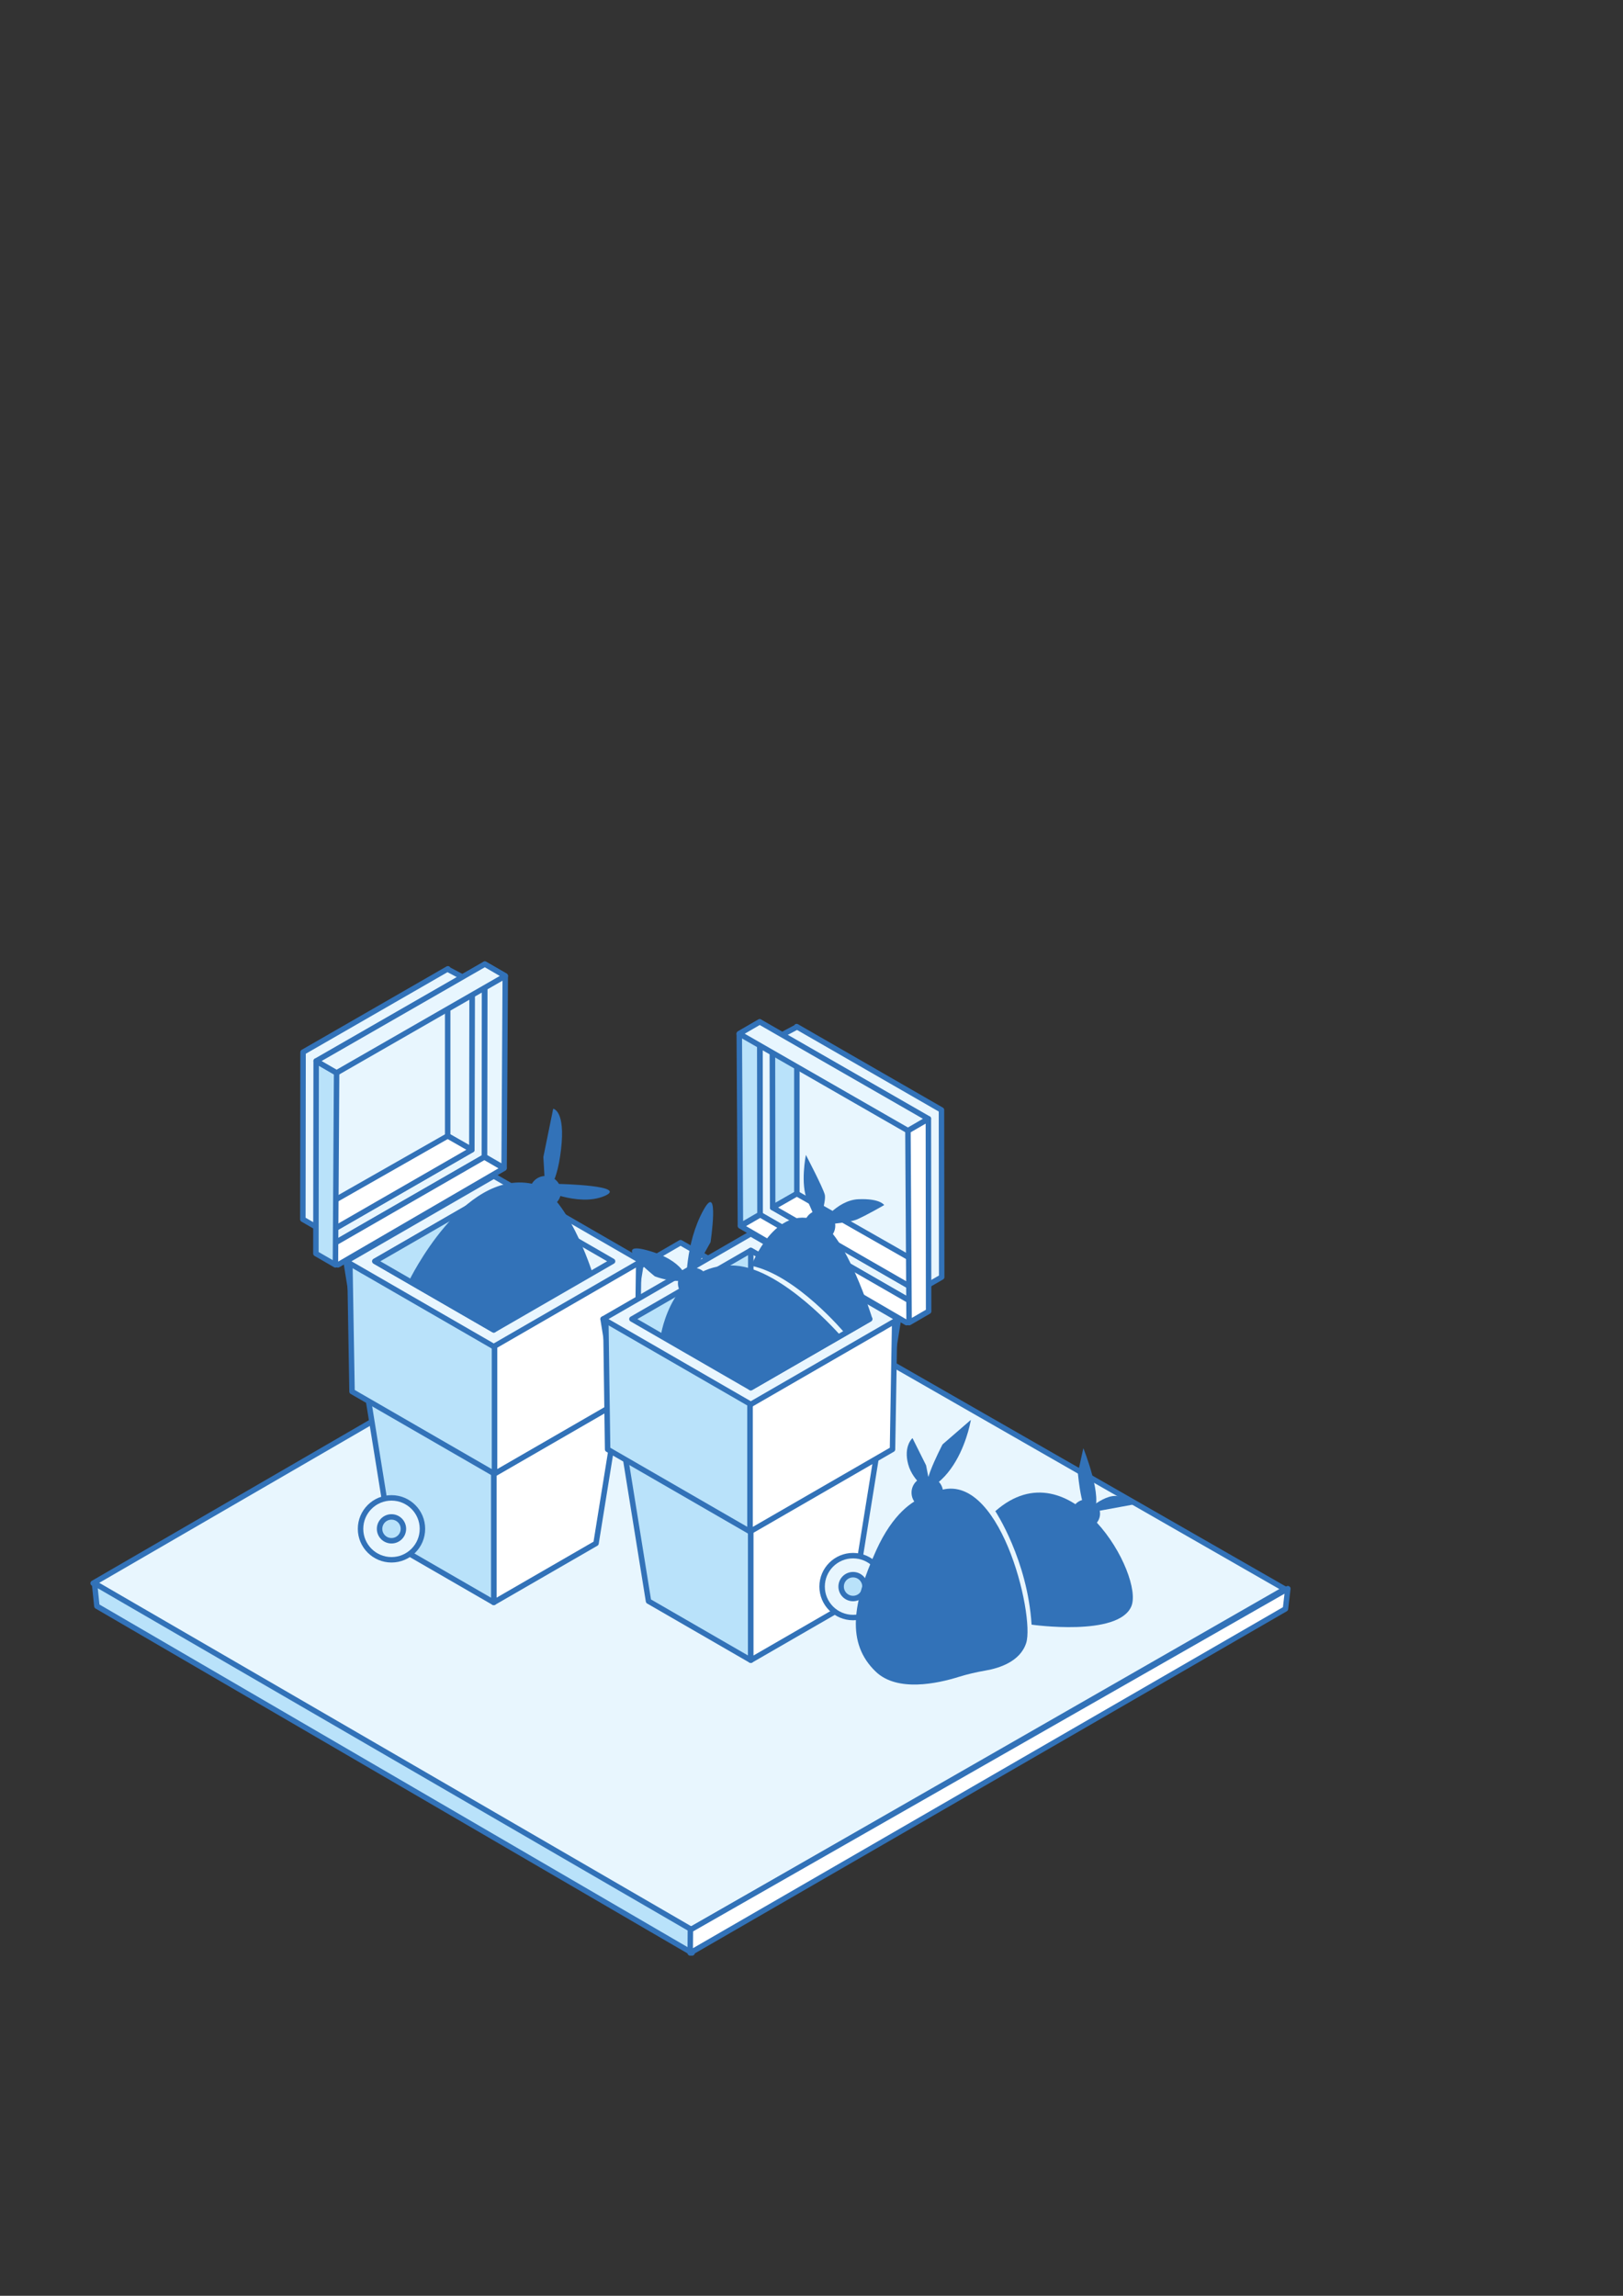 <?xml version="1.0" encoding="utf-8"?>
<!-- Generator: Adobe Illustrator 23.0.0, SVG Export Plug-In . SVG Version: 6.00 Build 0)  -->
<svg version="1.1" xmlns="http://www.w3.org/2000/svg" xmlns:xlink="http://www.w3.org/1999/xlink" x="0px" y="0px"
	 viewBox="0 0 595.28 841.89" style="enable-background:new 0 0 595.28 841.89;" xml:space="preserve">
<rect x="0" y="0" width="595.28" height="841.89" fill="#333333" stroke="none"/>
<style type="text/css">
	.st0{display:none;}
	.st1{display:inline;}
	.st2{fill:none;stroke:#95D4EC;stroke-linecap:round;stroke-linejoin:round;}
	.st3{display:inline;fill:#E9F6FE;stroke:#3272B8;stroke-width:2;stroke-miterlimit:10;}
	.st4{fill:#E8F6FE;stroke:#3272B8;stroke-width:2;stroke-linejoin:round;stroke-miterlimit:10;}
	.st5{fill:#B9E2FA;stroke:#3272B8;stroke-width:2;stroke-linejoin:round;stroke-miterlimit:10;}
	.st6{fill:#FFFFFF;stroke:#3272B8;stroke-width:2;stroke-linejoin:round;stroke-miterlimit:10;}
	.st7{display:none;fill:#3272B8;}
	.st8{fill:#FFFFFF;stroke:#3272B8;stroke-width:2;stroke-linecap:round;stroke-linejoin:round;stroke-miterlimit:10;}
	.st9{fill:#B9E2FA;stroke:#3272B8;stroke-width:2;stroke-linecap:round;stroke-linejoin:round;stroke-miterlimit:10;}
	.st10{fill:#E9F6FE;stroke:#3272B8;stroke-width:2;stroke-linejoin:round;stroke-miterlimit:10;}
	.st11{fill:#E8F6FE;stroke:#3272B8;stroke-width:2;stroke-linecap:round;stroke-linejoin:round;stroke-miterlimit:10;}
	.st12{fill:#3272B8;}
	
		.st13{display:inline;fill:#B9E2FA;stroke:#3272B8;stroke-width:2;stroke-linecap:round;stroke-linejoin:round;stroke-miterlimit:10;}
	
		.st14{display:inline;fill:#FFFFFF;stroke:#3272B8;stroke-width:2;stroke-linecap:round;stroke-linejoin:round;stroke-miterlimit:10;}
	.st15{display:inline;fill:#E9F6FE;stroke:#3272B8;stroke-width:2;stroke-linejoin:round;stroke-miterlimit:10;}
	
		.st16{display:inline;fill:#E8F6FE;stroke:#3272B8;stroke-width:2;stroke-linecap:round;stroke-linejoin:round;stroke-miterlimit:10;}
	.st17{display:inline;fill:#3272B8;}
	.st18{display:inline;fill:none;stroke:#E9F6FE;stroke-width:2;stroke-miterlimit:10;}
</style>
<g id="Calque_1" class="st0">
	<g class="st1">
		<line class="st2" x1="-51.28" y1="19.46" x2="-15.01" y2="-1.48"/>
		<line class="st2" x1="577.86" y1="843.37" x2="238.87" y2="647.65"/>
		<line class="st2" x1="8.69" y1="843.37" x2="347.68" y2="647.65"/>
		<line class="st2" x1="44.96" y1="843.37" x2="383.95" y2="647.65"/>
		<line class="st2" x1="81.23" y1="843.37" x2="420.22" y2="647.65"/>
		<line class="st2" x1="117.49" y1="843.37" x2="456.49" y2="647.65"/>
		<line class="st2" x1="153.76" y1="843.37" x2="492.75" y2="647.65"/>
		<line class="st2" x1="190.03" y1="843.37" x2="529.02" y2="647.65"/>
		<line class="st2" x1="226.3" y1="843.37" x2="565.29" y2="647.65"/>
		<line class="st2" x1="262.57" y1="843.37" x2="601.56" y2="647.65"/>
		<line class="st2" x1="480.18" y1="843.37" x2="601.56" y2="773.29"/>
		<line class="st2" x1="516.45" y1="843.37" x2="601.56" y2="794.23"/>
		<line class="st2" x1="552.72" y1="843.37" x2="601.56" y2="815.17"/>
		<line class="st2" x1="588.99" y1="843.37" x2="601.56" y2="836.11"/>
		<line class="st2" x1="178.9" y1="843.37" x2="-51.28" y2="710.47"/>
		<line class="st2" x1="215.17" y1="843.37" x2="-51.28" y2="689.53"/>
		<line class="st2" x1="251.44" y1="843.37" x2="-51.28" y2="668.59"/>
		<line class="st2" x1="287.71" y1="843.37" x2="-51.28" y2="647.65"/>
		<line class="st2" x1="142.64" y1="843.37" x2="-51.28" y2="731.41"/>
		<line class="st2" x1="106.37" y1="843.37" x2="-51.28" y2="752.35"/>
		<line class="st2" x1="33.83" y1="843.37" x2="-51.28" y2="794.23"/>
		<line class="st2" x1="-2.44" y1="843.37" x2="-51.28" y2="815.17"/>
		<line class="st2" x1="-38.71" y1="843.37" x2="-51.28" y2="836.11"/>
		<line class="st2" x1="469.06" y1="843.37" x2="130.07" y2="647.65"/>
		<line class="st2" x1="505.32" y1="843.37" x2="166.33" y2="647.65"/>
		<line class="st2" x1="541.59" y1="843.37" x2="202.6" y2="647.65"/>
		<line class="st2" x1="335.11" y1="843.37" x2="601.56" y2="689.53"/>
		<line class="st2" x1="371.38" y1="843.37" x2="601.56" y2="710.47"/>
		<line class="st2" x1="407.65" y1="843.37" x2="601.56" y2="731.41"/>
		<line class="st2" x1="443.91" y1="843.37" x2="601.56" y2="752.35"/>
		<line class="st2" x1="323.98" y1="843.37" x2="-15.01" y2="647.65"/>
		<line class="st2" x1="360.25" y1="843.37" x2="21.26" y2="647.65"/>
		<line class="st2" x1="396.52" y1="843.37" x2="57.53" y2="647.65"/>
		<line class="st2" x1="432.79" y1="843.37" x2="93.8" y2="647.65"/>
		<line class="st2" x1="298.84" y1="843.37" x2="601.56" y2="668.59"/>
		<line class="st2" x1="-33.14" y1="843.37" x2="-33.14" y2="647.65"/>
		<line class="st2" x1="-15.01" y1="843.37" x2="-15.01" y2="647.65"/>
		<line class="st2" x1="3.12" y1="843.37" x2="3.12" y2="647.65"/>
		<line class="st2" x1="21.26" y1="843.37" x2="21.26" y2="647.65"/>
		<line class="st2" x1="39.39" y1="843.37" x2="39.39" y2="647.65"/>
		<line class="st2" x1="57.53" y1="843.37" x2="57.53" y2="647.65"/>
		<line class="st2" x1="75.66" y1="843.37" x2="75.66" y2="647.65"/>
		<line class="st2" x1="93.8" y1="843.37" x2="93.8" y2="647.65"/>
		<line class="st2" x1="111.93" y1="843.37" x2="111.93" y2="647.65"/>
		<line class="st2" x1="130.07" y1="843.37" x2="130.07" y2="647.65"/>
		<line class="st2" x1="148.2" y1="843.37" x2="148.2" y2="647.65"/>
		<line class="st2" x1="166.33" y1="843.37" x2="166.33" y2="647.65"/>
		<line class="st2" x1="184.47" y1="843.37" x2="184.47" y2="647.65"/>
		<line class="st2" x1="202.6" y1="843.37" x2="202.6" y2="647.65"/>
		<line class="st2" x1="220.74" y1="843.37" x2="220.74" y2="647.65"/>
		<line class="st2" x1="238.87" y1="843.37" x2="238.87" y2="647.65"/>
		<line class="st2" x1="257.01" y1="843.37" x2="257.01" y2="647.65"/>
		<line class="st2" x1="275.14" y1="843.37" x2="275.14" y2="647.65"/>
		<line class="st2" x1="293.28" y1="843.37" x2="293.28" y2="647.65"/>
		<line class="st2" x1="311.41" y1="843.37" x2="311.41" y2="647.65"/>
		<line class="st2" x1="329.54" y1="843.37" x2="329.54" y2="647.65"/>
		<line class="st2" x1="347.68" y1="843.37" x2="347.68" y2="647.65"/>
		<line class="st2" x1="365.81" y1="843.37" x2="365.81" y2="647.65"/>
		<line class="st2" x1="383.95" y1="843.37" x2="383.95" y2="647.65"/>
		<line class="st2" x1="402.08" y1="843.37" x2="402.08" y2="647.65"/>
		<line class="st2" x1="420.22" y1="843.37" x2="420.22" y2="647.65"/>
		<line class="st2" x1="438.35" y1="843.37" x2="438.35" y2="647.65"/>
		<line class="st2" x1="456.49" y1="843.37" x2="456.49" y2="647.65"/>
		<line class="st2" x1="474.62" y1="843.37" x2="474.62" y2="647.65"/>
		<line class="st2" x1="492.75" y1="843.37" x2="492.75" y2="647.65"/>
		<line class="st2" x1="510.89" y1="843.37" x2="510.89" y2="647.65"/>
		<line class="st2" x1="529.02" y1="843.37" x2="529.02" y2="647.65"/>
		<line class="st2" x1="547.16" y1="843.37" x2="547.16" y2="647.65"/>
		<line class="st2" x1="565.29" y1="843.37" x2="565.29" y2="647.65"/>
		<line class="st2" x1="583.43" y1="843.37" x2="583.43" y2="647.65"/>
		<line class="st2" x1="70.1" y1="843.37" x2="-51.28" y2="773.29"/>
		<line class="st2" x1="-51.28" y1="668.59" x2="-15.01" y2="647.65"/>
		<line class="st2" x1="-51.28" y1="689.53" x2="21.26" y2="647.65"/>
		<line class="st2" x1="-51.28" y1="710.47" x2="57.53" y2="647.65"/>
		<line class="st2" x1="-51.28" y1="731.41" x2="93.8" y2="647.65"/>
		<line class="st2" x1="-51.28" y1="752.35" x2="130.07" y2="647.65"/>
		<line class="st2" x1="-51.28" y1="773.29" x2="166.33" y2="647.65"/>
		<line class="st2" x1="-51.28" y1="794.23" x2="202.6" y2="647.65"/>
		<line class="st2" x1="-51.28" y1="815.17" x2="238.87" y2="647.65"/>
		<line class="st2" x1="-51.28" y1="836.11" x2="275.14" y2="647.65"/>
		<line class="st2" x1="601.56" y1="689.53" x2="529.02" y2="647.65"/>
		<line class="st2" x1="601.56" y1="836.11" x2="275.14" y2="647.65"/>
		<line class="st2" x1="601.56" y1="815.17" x2="311.41" y2="647.65"/>
		<line class="st2" x1="601.56" y1="794.23" x2="347.68" y2="647.65"/>
		<line class="st2" x1="601.56" y1="773.29" x2="383.95" y2="647.65"/>
		<line class="st2" x1="601.56" y1="752.35" x2="420.22" y2="647.65"/>
		<line class="st2" x1="601.56" y1="731.41" x2="456.49" y2="647.65"/>
		<line class="st2" x1="601.56" y1="710.47" x2="492.75" y2="647.65"/>
		<line class="st2" x1="601.56" y1="668.59" x2="565.29" y2="647.65"/>
		<line class="st2" x1="583.43" y1="647.65" x2="583.43" y2="-1.48"/>
		<line class="st2" x1="565.29" y1="647.65" x2="565.29" y2="-1.48"/>
		<line class="st2" x1="547.16" y1="647.65" x2="547.16" y2="-1.48"/>
		<line class="st2" x1="529.02" y1="647.65" x2="529.02" y2="-1.48"/>
		<line class="st2" x1="510.89" y1="647.65" x2="510.89" y2="-1.48"/>
		<line class="st2" x1="492.75" y1="647.65" x2="492.75" y2="-1.48"/>
		<line class="st2" x1="474.62" y1="647.65" x2="474.62" y2="-1.48"/>
		<line class="st2" x1="456.49" y1="647.65" x2="456.49" y2="-1.48"/>
		<line class="st2" x1="438.35" y1="647.65" x2="438.35" y2="-1.48"/>
		<line class="st2" x1="420.22" y1="647.65" x2="420.22" y2="-1.48"/>
		<line class="st2" x1="402.08" y1="647.65" x2="402.08" y2="-1.48"/>
		<line class="st2" x1="383.95" y1="647.65" x2="383.95" y2="-1.48"/>
		<line class="st2" x1="365.81" y1="647.65" x2="365.81" y2="-1.48"/>
		<line class="st2" x1="347.68" y1="647.65" x2="347.68" y2="-1.48"/>
		<line class="st2" x1="329.54" y1="647.65" x2="329.54" y2="-1.48"/>
		<line class="st2" x1="311.41" y1="647.65" x2="311.41" y2="-1.48"/>
		<line class="st2" x1="293.28" y1="647.65" x2="293.28" y2="-1.48"/>
		<line class="st2" x1="275.14" y1="647.65" x2="275.14" y2="-1.48"/>
		<line class="st2" x1="257.01" y1="647.65" x2="257.01" y2="-1.48"/>
		<line class="st2" x1="238.87" y1="647.65" x2="238.87" y2="-1.48"/>
		<line class="st2" x1="220.74" y1="647.65" x2="220.74" y2="-1.48"/>
		<line class="st2" x1="202.6" y1="647.65" x2="202.6" y2="-1.48"/>
		<line class="st2" x1="184.47" y1="647.65" x2="184.47" y2="-1.48"/>
		<line class="st2" x1="166.33" y1="647.65" x2="166.33" y2="-1.48"/>
		<line class="st2" x1="148.2" y1="647.65" x2="148.2" y2="-1.48"/>
		<line class="st2" x1="130.07" y1="647.65" x2="130.07" y2="-1.48"/>
		<line class="st2" x1="111.93" y1="647.65" x2="111.93" y2="-1.48"/>
		<line class="st2" x1="93.8" y1="647.65" x2="93.8" y2="-1.48"/>
		<line class="st2" x1="75.66" y1="647.65" x2="75.66" y2="-1.48"/>
		<line class="st2" x1="57.53" y1="647.65" x2="57.53" y2="-1.48"/>
		<line class="st2" x1="39.39" y1="647.65" x2="39.39" y2="-1.48"/>
		<line class="st2" x1="21.26" y1="647.65" x2="21.26" y2="-1.48"/>
		<line class="st2" x1="3.12" y1="647.65" x2="3.12" y2="-1.48"/>
		<line class="st2" x1="-15.01" y1="647.65" x2="-15.01" y2="-1.48"/>
		<line class="st2" x1="-33.14" y1="647.65" x2="-33.14" y2="-1.48"/>
		<line class="st2" x1="-51.28" y1="396.38" x2="601.56" y2="19.46"/>
		<line class="st2" x1="-15.01" y1="647.65" x2="601.56" y2="291.68"/>
		<line class="st2" x1="21.26" y1="647.65" x2="601.56" y2="312.62"/>
		<line class="st2" x1="57.53" y1="647.65" x2="601.56" y2="333.56"/>
		<line class="st2" x1="93.8" y1="647.65" x2="601.56" y2="354.5"/>
		<line class="st2" x1="130.07" y1="647.65" x2="601.56" y2="375.44"/>
		<line class="st2" x1="166.33" y1="647.65" x2="601.56" y2="396.38"/>
		<line class="st2" x1="202.6" y1="647.65" x2="601.56" y2="417.32"/>
		<line class="st2" x1="238.87" y1="647.65" x2="601.56" y2="438.26"/>
		<line class="st2" x1="275.14" y1="647.65" x2="601.56" y2="459.2"/>
		<line class="st2" x1="311.41" y1="647.65" x2="601.56" y2="480.14"/>
		<line class="st2" x1="347.68" y1="647.65" x2="601.56" y2="501.08"/>
		<line class="st2" x1="383.95" y1="647.65" x2="601.56" y2="522.02"/>
		<line class="st2" x1="420.22" y1="647.65" x2="601.56" y2="542.96"/>
		<line class="st2" x1="456.49" y1="647.65" x2="601.56" y2="563.89"/>
		<line class="st2" x1="492.75" y1="647.65" x2="601.56" y2="584.83"/>
		<line class="st2" x1="529.02" y1="647.65" x2="601.56" y2="605.77"/>
		<line class="st2" x1="565.29" y1="647.65" x2="601.56" y2="626.71"/>
		<line class="st2" x1="-15.01" y1="647.65" x2="-51.28" y2="626.71"/>
		<line class="st2" x1="21.26" y1="647.65" x2="-51.28" y2="605.77"/>
		<line class="st2" x1="57.53" y1="647.65" x2="-51.28" y2="584.83"/>
		<line class="st2" x1="93.8" y1="647.65" x2="-51.28" y2="563.89"/>
		<line class="st2" x1="130.07" y1="647.65" x2="-51.28" y2="542.96"/>
		<line class="st2" x1="601.56" y1="291.68" x2="93.8" y2="-1.48"/>
		<line class="st2" x1="601.56" y1="312.62" x2="57.53" y2="-1.48"/>
		<line class="st2" x1="601.56" y1="333.56" x2="21.26" y2="-1.48"/>
		<line class="st2" x1="601.56" y1="354.5" x2="-15.01" y2="-1.48"/>
		<line class="st2" x1="-51.28" y1="480.14" x2="601.56" y2="103.22"/>
		<line class="st2" x1="-51.28" y1="459.2" x2="601.56" y2="82.28"/>
		<line class="st2" x1="-51.28" y1="438.26" x2="601.56" y2="61.34"/>
		<line class="st2" x1="-51.28" y1="417.32" x2="601.56" y2="40.4"/>
		<line class="st2" x1="601.56" y1="19.46" x2="565.29" y2="-1.48"/>
		<line class="st2" x1="601.56" y1="61.34" x2="492.75" y2="-1.48"/>
		<line class="st2" x1="601.56" y1="82.28" x2="456.49" y2="-1.48"/>
		<line class="st2" x1="601.56" y1="103.22" x2="420.22" y2="-1.48"/>
		<line class="st2" x1="601.56" y1="124.16" x2="383.95" y2="-1.48"/>
		<line class="st2" x1="601.56" y1="145.1" x2="347.68" y2="-1.48"/>
		<line class="st2" x1="601.56" y1="166.04" x2="311.41" y2="-1.48"/>
		<line class="st2" x1="601.56" y1="186.98" x2="275.14" y2="-1.48"/>
		<line class="st2" x1="601.56" y1="207.92" x2="238.87" y2="-1.48"/>
		<line class="st2" x1="601.56" y1="228.86" x2="202.6" y2="-1.48"/>
		<line class="st2" x1="601.56" y1="249.8" x2="166.33" y2="-1.48"/>
		<line class="st2" x1="601.56" y1="270.74" x2="130.07" y2="-1.48"/>
		<line class="st2" x1="601.56" y1="40.4" x2="529.02" y2="-1.48"/>
		<line class="st2" x1="166.33" y1="647.65" x2="-51.28" y2="522.02"/>
		<line class="st2" x1="202.6" y1="647.65" x2="-51.28" y2="501.08"/>
		<line class="st2" x1="238.87" y1="647.65" x2="-51.28" y2="480.14"/>
		<line class="st2" x1="275.14" y1="647.65" x2="-51.28" y2="459.2"/>
		<line class="st2" x1="311.41" y1="647.65" x2="-51.28" y2="438.26"/>
		<line class="st2" x1="347.68" y1="647.65" x2="-51.28" y2="417.32"/>
		<line class="st2" x1="383.95" y1="647.65" x2="-51.28" y2="396.38"/>
		<line class="st2" x1="420.22" y1="647.65" x2="-51.28" y2="375.44"/>
		<line class="st2" x1="456.49" y1="647.65" x2="-51.28" y2="354.5"/>
		<line class="st2" x1="492.75" y1="647.65" x2="-51.28" y2="333.56"/>
		<line class="st2" x1="529.02" y1="647.65" x2="-51.28" y2="312.62"/>
		<line class="st2" x1="565.29" y1="647.65" x2="-51.28" y2="291.68"/>
		<line class="st2" x1="601.56" y1="647.65" x2="-51.28" y2="270.74"/>
		<line class="st2" x1="601.56" y1="626.71" x2="-51.28" y2="249.8"/>
		<line class="st2" x1="601.56" y1="605.77" x2="-51.28" y2="228.86"/>
		<line class="st2" x1="601.56" y1="584.83" x2="-51.28" y2="207.92"/>
		<line class="st2" x1="601.56" y1="563.89" x2="-51.28" y2="186.98"/>
		<line class="st2" x1="601.56" y1="542.96" x2="-51.28" y2="166.04"/>
		<line class="st2" x1="601.56" y1="522.02" x2="-51.28" y2="145.1"/>
		<line class="st2" x1="601.56" y1="501.08" x2="-51.28" y2="124.16"/>
		<line class="st2" x1="601.56" y1="480.14" x2="-51.28" y2="103.22"/>
		<line class="st2" x1="601.56" y1="459.2" x2="-51.28" y2="82.28"/>
		<line class="st2" x1="601.56" y1="375.44" x2="-51.28" y2="-1.48"/>
		<line class="st2" x1="601.56" y1="396.38" x2="-51.28" y2="19.46"/>
		<line class="st2" x1="601.56" y1="417.32" x2="-51.28" y2="40.4"/>
		<line class="st2" x1="601.56" y1="438.26" x2="-51.28" y2="61.34"/>
		<line class="st2" x1="-51.28" y1="563.89" x2="601.56" y2="186.98"/>
		<line class="st2" x1="-51.28" y1="542.96" x2="601.56" y2="166.04"/>
		<line class="st2" x1="-51.28" y1="522.02" x2="601.56" y2="145.1"/>
		<line class="st2" x1="-51.28" y1="501.08" x2="601.56" y2="124.16"/>
		<line class="st2" x1="-51.28" y1="584.83" x2="601.56" y2="207.92"/>
		<line class="st2" x1="-51.28" y1="605.77" x2="601.56" y2="228.86"/>
		<line class="st2" x1="-51.28" y1="626.71" x2="601.56" y2="249.8"/>
		<line class="st2" x1="-51.28" y1="647.65" x2="601.56" y2="270.74"/>
		<line class="st2" x1="-51.28" y1="375.44" x2="601.56" y2="-1.48"/>
		<line class="st2" x1="-51.28" y1="354.5" x2="565.29" y2="-1.48"/>
		<line class="st2" x1="-51.28" y1="333.56" x2="529.02" y2="-1.48"/>
		<line class="st2" x1="-51.28" y1="312.62" x2="492.75" y2="-1.48"/>
		<line class="st2" x1="-51.28" y1="291.68" x2="456.49" y2="-1.48"/>
		<line class="st2" x1="-51.28" y1="270.74" x2="420.22" y2="-1.48"/>
		<line class="st2" x1="-51.28" y1="249.8" x2="383.95" y2="-1.48"/>
		<line class="st2" x1="-51.28" y1="228.86" x2="347.68" y2="-1.48"/>
		<line class="st2" x1="-51.28" y1="207.92" x2="311.41" y2="-1.48"/>
		<line class="st2" x1="-51.28" y1="186.98" x2="275.14" y2="-1.48"/>
		<line class="st2" x1="-51.28" y1="166.04" x2="238.87" y2="-1.48"/>
		<line class="st2" x1="-51.28" y1="145.1" x2="202.6" y2="-1.48"/>
		<line class="st2" x1="-51.28" y1="124.16" x2="166.33" y2="-1.48"/>
		<line class="st2" x1="-51.28" y1="103.22" x2="130.07" y2="-1.48"/>
		<line class="st2" x1="-51.28" y1="82.28" x2="93.8" y2="-1.48"/>
		<line class="st2" x1="-51.28" y1="61.34" x2="57.53" y2="-1.48"/>
		<line class="st2" x1="-51.28" y1="40.4" x2="21.26" y2="-1.48"/>
		<line class="st2" x1="-27.58" y1="843.37" x2="311.41" y2="647.65"/>
	</g>
</g>
<g id="Calque_9" class="st0">
	<path class="st3" d="M528.05,185.98c-12.43,0-22.5,10.07-22.5,22.5v522.93c0,12.43,10.07,22.5,22.5,22.5
		c12.43,0,22.5-10.07,22.5-22.5V208.48C550.55,196.05,540.47,185.98,528.05,185.98z"/>
</g>
<g id="Calque_11">
	<polygon class="st4" points="34.16,580.58 253.29,707.68 471.24,582.71 249.61,455.7 	"/>
	<polygon class="st5" points="34.66,580.58 253.78,707.68 253.85,716.16 35.53,588.99 	"/>
	<polygon class="st6" points="472.35,582.58 253.22,707.68 253.15,716.16 471.48,589.99 	"/>
</g>
<g id="Calque_5">
	<path class="st7" d="M515.47,322.39v406.54c0,6.94,5.64,12.58,12.58,12.58c6.94,0,12.58-5.64,12.58-12.58V322.39H515.47z"/>
	<polygon class="st8" points="181.1,587.63 218.61,565.97 235.27,462.52 181.1,493.8 	"/>
	<polygon class="st9" points="181.1,587.63 143.59,565.97 126.92,462.52 181.1,493.8 	"/>
	<path class="st8" d="M224.13,457.76c1.65,0.64,3.34,1.19,5.06,1.55c1.62,1.07,3.33,2.06,4.85,3.26c0.07,0.06,0.15,0.09,0.23,0.13
		l-0.66,47.6l-52.24,30.16v-50.55L224.13,457.76z"/>
	<path class="st8" d="M133.86,461.4c0.45,0.01,0.91,0.01,1.36,0.01c1.39,0.83,2.8,1.63,4.22,2.43c-1.64-0.12-3.28-0.15-4.94-0.03
		c0.61-0.31,0.96-1.17,0.32-1.69C134.5,461.87,134.18,461.63,133.86,461.4z"/>
	<path class="st8" d="M145.54,467.75c-2.51-0.42-4.99-1.01-7.38-1.86c2.03,0.09,4.06,0.34,6.07,0.65
		C144.68,466.94,145.11,467.34,145.54,467.75z"/>
	<path class="st9" d="M133.7,463.87c-0.11,0.01-0.23,0.02-0.34,0.03c-0.96,0.11-1.56,1.44-0.54,1.98
		c5.68,2.97,12.03,4.18,18.37,4.69c0.26,0.02,0.46-0.05,0.62-0.17l29.55,22.97v47.09l-52.24-30.16l-0.82-48.36
		C129.9,462.78,131.7,463.33,133.7,463.87z"/>
	<polygon class="st10" points="126.92,462.52 181.1,431.25 181.1,431.25 235.27,462.52 181.1,493.8 181.1,493.8 	"/>
	<polygon class="st10" points="224.68,462.52 181.1,437.36 137.51,462.52 181.1,487.69 	"/>
	<polygon class="st9" points="181.1,437.36 137.51,462.52 181.1,487.69 	"/>
	<circle class="st11" cx="143.59" cy="560.64" r="11.35"/>
	<circle class="st9" cx="143.59" cy="560.64" r="4.37"/>
	<polygon class="st11" points="111.16,385.84 164.28,355.27 164.28,355.46 170.85,358.93 170.48,420.06 164.26,416.45 
		164.22,399.57 164.2,416.56 170.42,420.16 117.59,450.9 111.08,447.13 	"/>
	<polygon class="st11" points="116.55,388.89 177.75,353.67 177.65,424.28 116.46,459.5 	"/>
	<polygon class="st11" points="173.06,421.62 173.15,361.62 121.14,391.55 121.06,451.56 	"/>
	<polygon class="st8" points="116.46,459.5 123.95,463.84 184.82,428.43 177.65,424.28 	"/>
	<polygon class="st11" points="177.82,353.55 185.32,357.89 184.89,428.31 177.72,424.16 	"/>
	<polygon class="st11" points="173.06,421.62 164.2,416.56 164.2,366.77 173.15,361.62 	"/>
	<polygon class="st8" points="121.06,451.56 173.06,421.62 164.2,416.56 121.07,441.11 	"/>
	<polygon class="st9" points="115.96,389.08 123.46,393.42 123.03,463.84 115.86,459.69 	"/>
	<polyline class="st11" points="115.96,389.08 177.82,353.55 185.32,357.89 123.46,393.42 115.96,389.08 	"/>
	<path class="st12" d="M217.29,466.79l-36.19,20.89L150,469.73c0,0,19.67-40.7,44.93-35.68
		C207.81,436.62,217.29,466.79,217.29,466.79z"/>
	<circle class="st12" cx="200.03" cy="436.98" r="5.73"/>
	<path class="st12" d="M200.03,436.98"/>
	<path class="st12" d="M200.03,436.98c0,0,4-0.84,5.73-15.35c1.73-14.51-2.86-15.04-2.86-15.04l-3.61,17.69L200.03,436.98z"/>
	<path class="st12" d="M198.11,435.89c0,0,13.76,6.73,23.42,2.77c9.66-3.96-16.66-4.5-16.66-4.5L198.11,435.89z"/>
	<path class="st12" d="M365.06,554.16c0,0,11.81,17.85,13.3,41.61c0,0,31.79,4.56,36.58-6.7
		C419.74,577.82,392.79,529.76,365.06,554.16z"/>
	<circle class="st12" cx="398.28" cy="555.09" r="5.19"/>
	<path class="st12" d="M397.35,531.06l-2.01,9.1c0,0,1.61,18.97,5.6,14.34C404.93,549.88,397.35,531.06,397.35,531.06z"/>
	<path class="st12" d="M398.28,555.09"/>
	<path class="st12" d="M411.02,549.02c-5.01-2.47-13.73,6.08-13.73,6.08l18.88-3.46"/>
</g>
<g id="Calque_6" class="st0">
	<polygon class="st13" points="275.5,608.82 237.99,587.16 221.33,483.71 275.5,514.99 	"/>
	<polygon class="st14" points="275.5,608.82 313.01,587.16 329.68,483.71 275.5,514.99 	"/>
	<polygon class="st13" points="275.24,561.66 223,531.49 222.16,471.2 275.24,511.1 	"/>
	<polygon class="st14" points="275.24,561.66 327.48,531.49 328.53,469.71 275.24,518.82 	"/>
	<polygon class="st15" points="329.68,483.71 275.5,452.43 275.5,452.43 221.33,483.71 275.5,514.99 275.5,514.99 	"/>
	<polygon class="st13" points="231.92,483.71 275.5,458.55 319.09,483.71 275.5,508.88 	"/>
	<polygon class="st16" points="275.5,458.55 319.09,483.71 275.5,508.88 	"/>
	<circle class="st16" cx="313.01" cy="581.82" r="11.35"/>
	<circle class="st13" cx="313.01" cy="581.82" r="4.37"/>
	<g class="st1">
		<polygon class="st11" points="275.3,439.23 336.45,474.53 275.3,509.84 214.15,474.53 		"/>
		<polygon class="st9" points="214.15,474.53 214.15,483.2 275.3,518.12 275.3,509.84 		"/>
		<polygon class="st8" points="336.59,474.53 336.59,483.2 275.44,518.12 275.44,509.84 		"/>
		<polygon class="st11" points="275.24,433.04 328.32,463.68 275.24,494.32 222.16,463.68 		"/>
		<polygon class="st9" points="222.16,463.68 222.16,471.2 275.24,501.51 275.24,494.32 		"/>
		<polygon class="st8" points="328.44,463.68 328.44,471.2 275.36,501.51 275.36,494.32 		"/>
	</g>
</g>
<g id="Calque_3">
	<path class="st7" d="M515.47,602.99v126.49c0,6.94,5.64,12.58,12.58,12.58c6.94,0,12.58-5.64,12.58-12.58V602.99H515.47z"/>
	<g>
		<polygon class="st9" points="275.37,608.82 237.86,587.16 221.2,483.71 275.37,514.99 		"/>
		<polygon class="st8" points="275.37,608.82 312.88,587.16 329.54,483.71 275.37,514.99 		"/>
		<path class="st9" d="M232.34,478.95c-1.65,0.64-3.34,1.19-5.06,1.55c-1.62,1.07-3.33,2.06-4.85,3.26
			c-0.07,0.06-0.15,0.09-0.23,0.13l0.66,47.6l52.24,30.16V511.1L232.34,478.95z"/>
		<path class="st8" d="M322.61,482.59c-0.45,0.01-0.91,0.01-1.36,0.01c-1.39,0.83-2.8,1.63-4.22,2.43c1.64-0.12,3.28-0.15,4.94-0.03
			c-0.61-0.31-0.96-1.17-0.32-1.69C321.97,483.05,322.29,482.82,322.61,482.59z"/>
		<path class="st8" d="M310.93,488.94c2.51-0.42,4.99-1.01,7.38-1.86c-2.03,0.09-4.06,0.34-6.07,0.65
			C311.79,488.12,311.35,488.52,310.93,488.94z"/>
		<path class="st8" d="M322.77,485.06c0.11,0.01,0.23,0.02,0.34,0.03c0.96,0.11,1.56,1.44,0.54,1.98
			c-5.68,2.97-12.03,4.18-18.37,4.69c-0.26,0.02-0.46-0.05-0.62-0.17l-29.55,22.97v47.09l52.24-30.16l0.82-48.36
			C326.57,483.97,324.77,484.52,322.77,485.06z"/>
		<polygon class="st10" points="329.54,483.71 275.37,452.43 275.37,452.43 221.2,483.71 275.37,514.99 275.37,514.99 		"/>
		<polygon class="st9" points="231.78,483.71 275.37,458.55 318.96,483.71 275.37,508.88 		"/>
		<polygon class="st11" points="275.37,458.55 318.96,483.71 275.37,508.88 		"/>
		<circle class="st11" cx="312.88" cy="581.82" r="11.35"/>
		<circle class="st9" cx="312.88" cy="581.82" r="4.37"/>
		<polygon class="st11" points="345.31,407.03 292.19,376.46 292.19,376.64 285.62,380.12 285.99,441.24 292.21,437.64 
			292.25,420.76 292.27,437.74 286.05,441.35 338.88,472.09 345.39,468.32 		"/>
		<polygon class="st11" points="339.92,410.08 278.72,374.86 278.81,445.47 340.01,480.69 		"/>
		<polygon class="st11" points="283.4,442.81 283.32,382.8 335.33,412.74 335.41,472.74 		"/>
		<polygon class="st8" points="340.01,480.69 332.51,485.03 271.65,449.62 278.81,445.47 		"/>
		<polygon class="st9" points="278.65,374.73 271.15,379.08 271.57,449.5 278.74,445.34 		"/>
		<polygon class="st9" points="283.4,442.81 292.27,437.74 292.27,387.95 283.32,382.8 		"/>
		<polygon class="st8" points="335.41,472.74 283.4,442.81 292.27,437.74 335.39,462.3 		"/>
		<polygon class="st8" points="340.51,410.26 333.01,414.61 333.44,485.03 340.6,480.87 		"/>
		<polyline class="st11" points="340.51,410.26 278.65,374.73 271.15,379.08 333.01,414.61 340.51,410.26 		"/>
	</g>
	<path class="st12" d="M275.37,508.88l-33.01-19.06c0,0,3.94-27.24,27.41-25.7c17.21,1.13,38.58,25.71,38.58,25.71L275.37,508.88z"
		/>
	<circle class="st12" cx="254.33" cy="470.59" r="5.68"/>
	<path class="st12" d="M258.06,443.66c5.91-10.6,2.55,11.87,2.55,11.87l-8.9,15.94C251.71,471.47,251.15,456.04,258.06,443.66z"/>
	<path class="st12" d="M251.98,469.36c0,0-0.7-7.11-14.66-10.88c-13.96-3.78,2.86,9.57,2.86,9.57S246.87,470.69,251.98,469.36z"/>
</g>
<g id="Calque_4">
	<path class="st7" d="M515.47,463.91v265.77c0,6.94,5.64,12.58,12.58,12.58c6.94,0,12.58-5.64,12.58-12.58V463.91H515.47z"/>
	<circle class="st12" cx="300.68" cy="449.5" r="5.68"/>
	<path class="st12" d="M275.58,464.19c0,0,8.63-22.94,24.17-16.54c10.51,4.33,20.13,35.66,20.13,35.66l-10.12,5.47
		C309.77,488.78,292.04,467.55,275.58,464.19z"/>
	<path class="st12" d="M300.68,449.18c0,0,6.09-9.07,14.15-9.41c8.06-0.34,9.47,2.15,9.47,2.15s-6.64,3.82-9.98,5.25
		C310.99,448.59,300.68,449.18,300.68,449.18z"/>
	<path class="st12" d="M295.58,423.52c0,0-2.18,10.81,0.62,16.88c2.8,6.07,3.85,9.33,3.85,9.33s3.08-9.09,2.47-11.61
		C301.9,435.59,295.58,423.52,295.58,423.52z"/>
	<path class="st12" d="M343.3,547.07c-1.6,0.68-3.2,1.34-4.82,1.96c-3.62,1.39-10.93,5.8-17.14,19.57
		c-8.65,19.16-11.09,34.02-0.05,44.49c7.86,7.45,22.53,4.29,30.33,1.85c3.23-1.01,6.53-1.76,9.87-2.34
		c5.06-0.87,12.69-3.3,14.89-10.09C379.65,592.45,366.41,537.22,343.3,547.07z"/>
	<circle class="st12" cx="340.12" cy="547.36" r="5.79"/>
	<path class="st12" d="M356.09,520.68c0,0-0.14,0.9-0.5,2.37c-1.11,4.58-4.28,14.75-11.67,20.74c-9.76,7.91,1.79-14.12,1.79-14.12"
		/>
	<path class="st12" d="M341.6,547.36c0,0-6.7-3.72-8.5-10.4s1.58-9.59,1.58-9.59l4.99,9.99L341.6,547.36z"/>
</g>
<g id="Calque_8" class="st0">
	<path class="st12" d="M528.03,743.15c-6.94,0-12.58-5.64-12.58-12.58V207.64c0-6.94,5.64-12.58,12.58-12.58
		c6.94,0,12.58,5.64,12.58,12.58v522.93C540.61,737.51,534.97,743.15,528.03,743.15z"/>
	<path class="st17" d="M188.01,432.25c0,0-20.81-12.05-31.6-2.94c-10.79,9.11-6.42,36.94-6.42,36.94S167.79,432.65,188.01,432.25z"
		/>
	<circle class="st17" cx="152.37" cy="433.82" r="5.04"/>
	<path class="st17" d="M158.35,402.19c0,0,4.48,17.78-3.06,31.23s-2.16-17.8-2.16-17.8L158.35,402.19z"/>
	<path class="st17" d="M127.12,429.21l11.91,1.14c0.1,0.01,0.2,0.03,0.3,0.06c1.36,0.43,11.75,3.79,13.54,5.39
		c1.81,1.62-11.44-20.1-26.45-9.22C125.35,427.37,125.78,429.08,127.12,429.21z"/>
	<path class="st17" d="M194.66,592.7c0,0-25.34,15.08-42.25-1.44s15.64-48.83,15.64-48.83s15.39-14.32,23.9-9.99
		c8.51,4.33,11.44,31.07,14.85,36.53C210.22,574.42,205.54,584.03,194.66,592.7z"/>
	<circle class="st17" cx="174.86" cy="537.11" r="6.04"/>
	<path class="st17" d="M172.86,537.11c0,0,0.86-14.99,12.45-19.22C202.72,511.55,172.86,537.11,172.86,537.11z"/>
	<path class="st17" d="M172.86,537.11l2.58-16.8l-2.58-11.43c0,0-6.03,4.26,0,30.31"/>
	<path class="st17" d="M350.69,544.7c0,0,12.87-16.29,33.25,0.81c0,0-14.34-0.1-20.34,7.67C363.6,553.18,358.09,544.5,350.69,544.7z
		"/>
</g>
<g id="Calque_10" class="st0">
	<line class="st18" x1="515.47" y1="322.39" x2="540.62" y2="322.39"/>
	<line class="st18" x1="515.47" y1="463.9" x2="540.62" y2="463.9"/>
	<line class="st18" x1="515.47" y1="602.9" x2="540.62" y2="602.9"/>
</g>
</svg>
